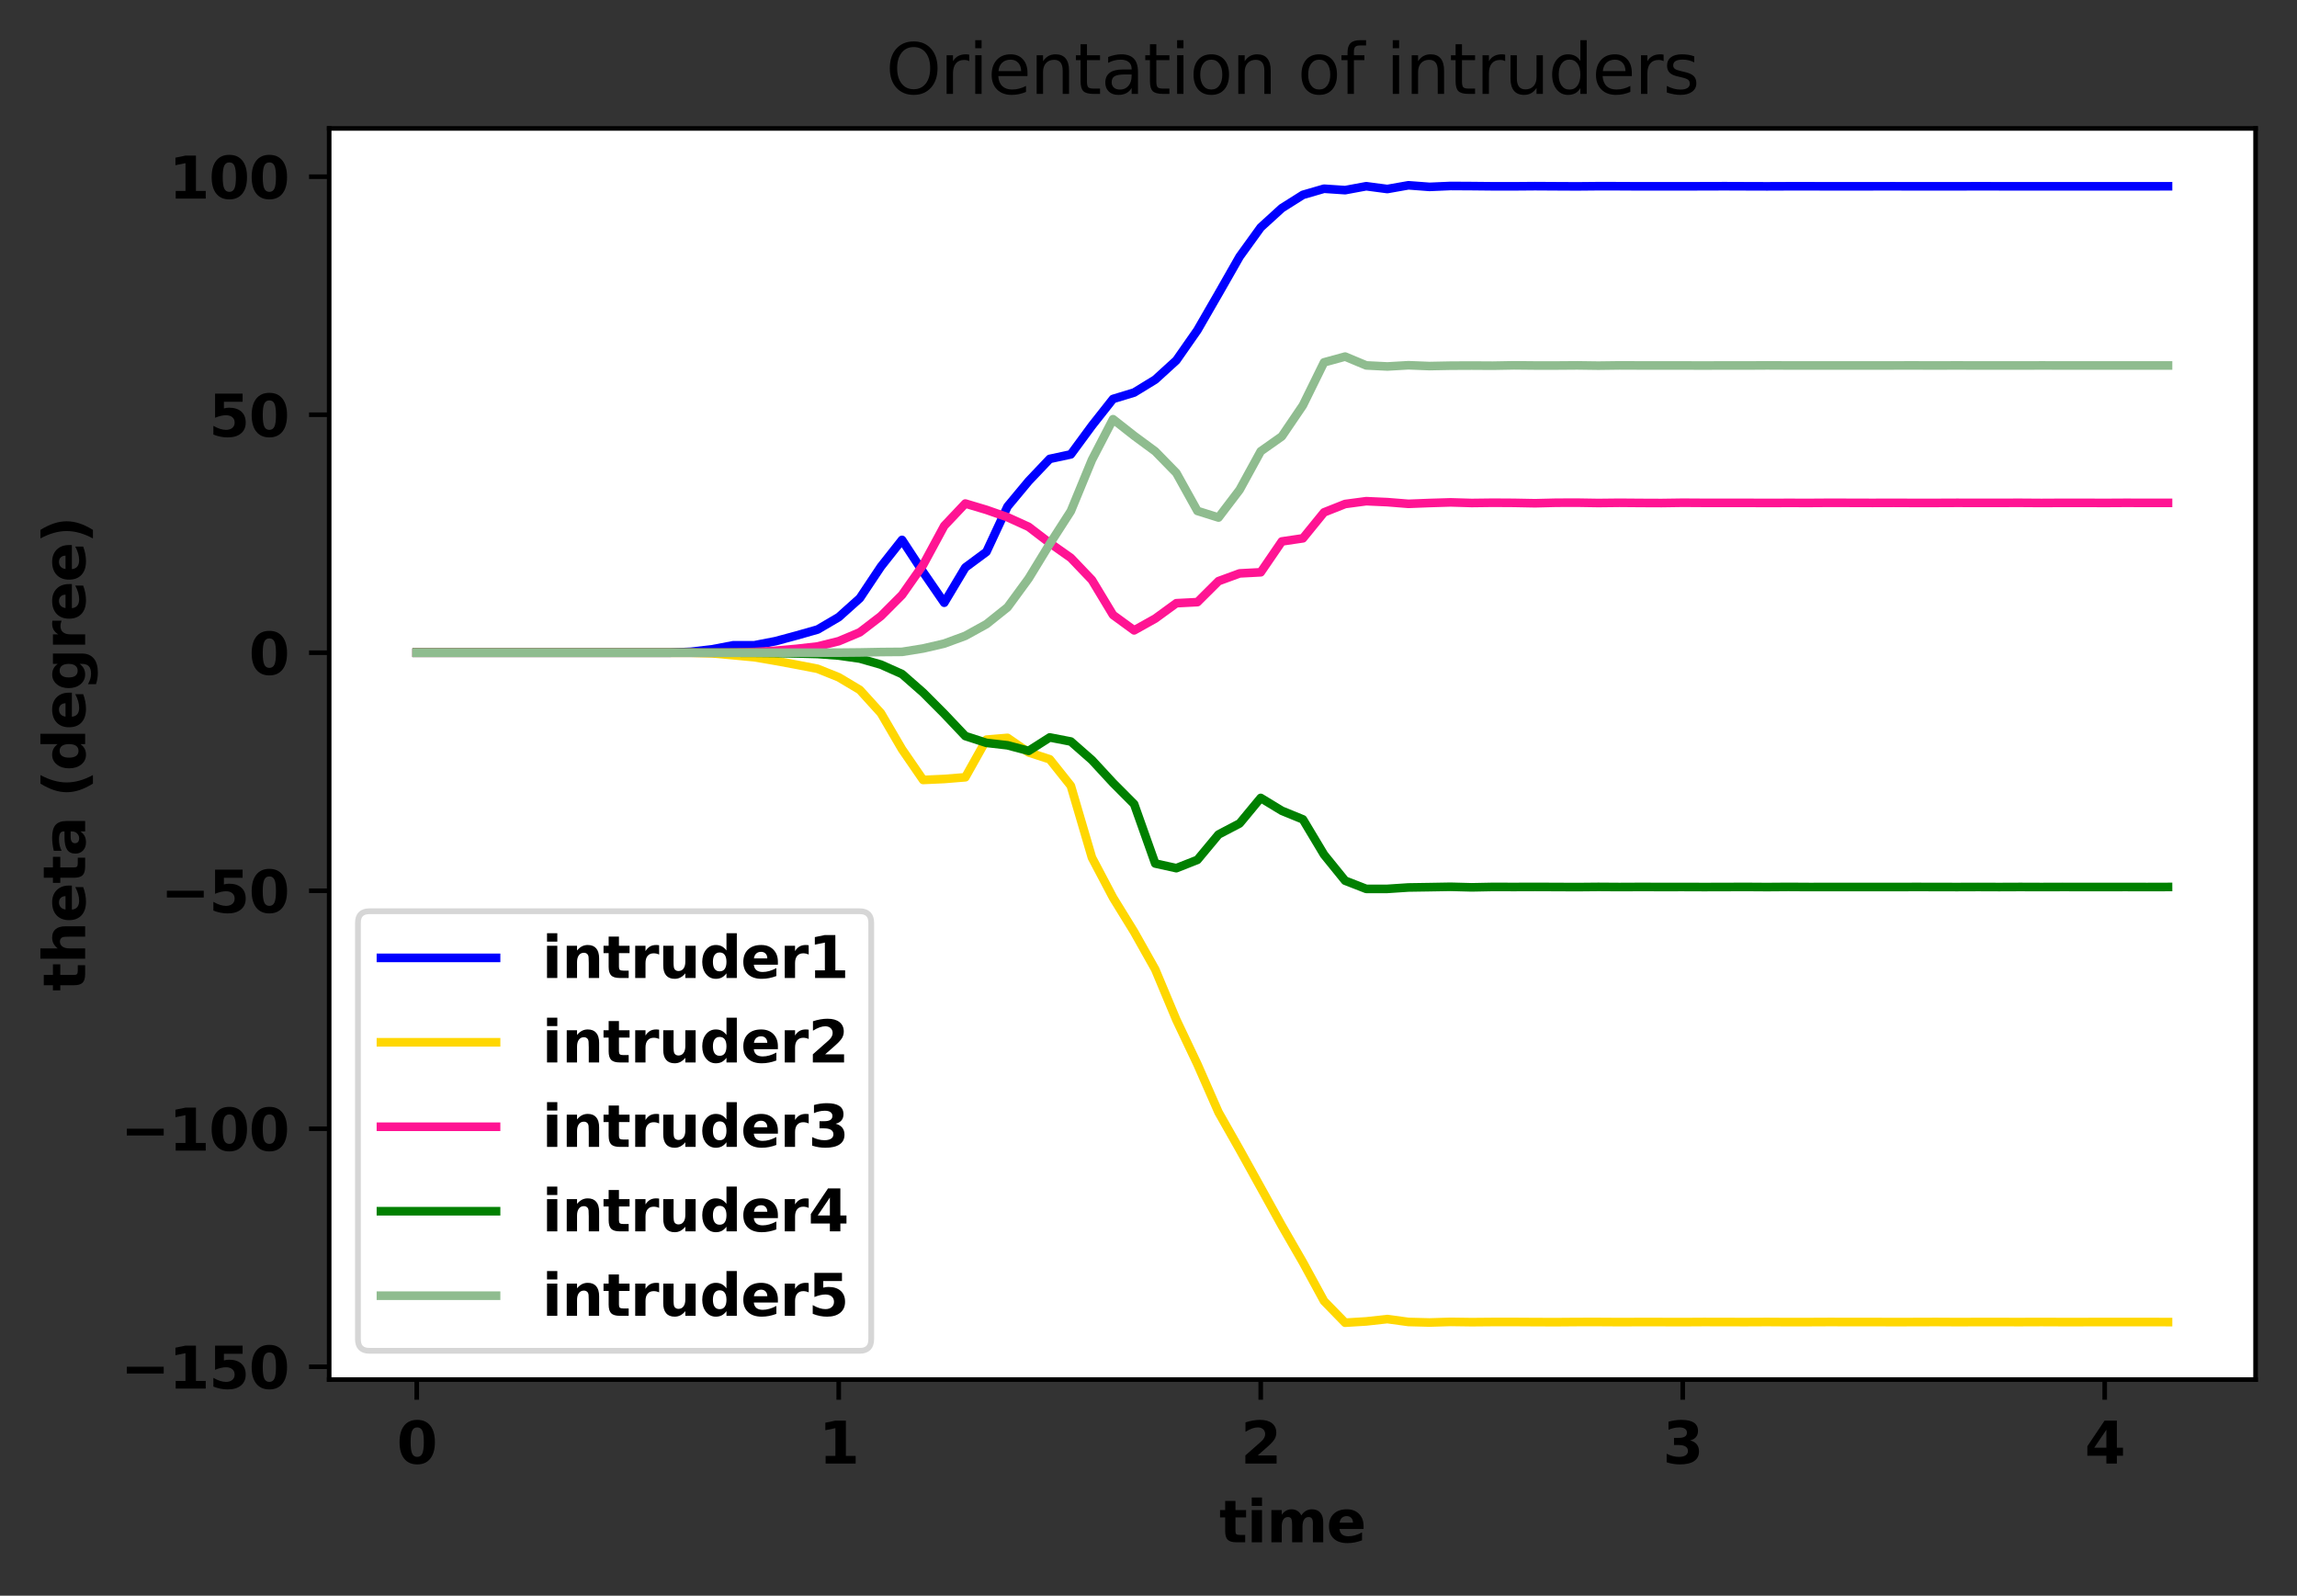 <?xml version="1.0" encoding="utf-8" standalone="no"?>
<!DOCTYPE svg PUBLIC "-//W3C//DTD SVG 1.1//EN"
  "http://www.w3.org/Graphics/SVG/1.1/DTD/svg11.dtd">
<svg height="277.314pt" version="1.1" viewBox="0 0 399.209 277.314" width="399.209pt" xmlns="http://www.w3.org/2000/svg" xmlns:xlink="http://www.w3.org/1999/xlink">
 <rect x="0" y="0" width="399.209" height="277.314" fill="#333333" stroke="none"/>
 <defs>
  <style type="text/css">*{stroke-linecap:butt;stroke-linejoin:round;}</style>
 </defs>
 <g id="figure_1">
  <g id="patch_1">
   <path d="M 0 277.314 
L 399.209 277.314 
L 399.209 0 
L 0 0 
z
" style="fill:none;"/>
  </g>
  <g id="axes_1">
   <g id="patch_2">
    <path d="M 57.209 239.758 
L 392.009 239.758 
L 392.009 22.318 
L 57.209 22.318 
z
" style="fill:#ffffff;"/>
   </g>
   <g id="matplotlib.axis_1">
    <g id="xtick_1">
     <g id="line2d_1">
      <defs>
       <path d="M 0 0 
L 0 3.5 
" id="mc89f68b827" style="stroke:#000000;stroke-width:0.8;"/>
      </defs>
      <g>
       <use style="stroke:#000000;stroke-width:0.8;" x="72.428" xlink:href="#mc89f68b827" y="239.758"/>
      </g>
     </g>
     <g id="text_1">
      <!-- 0 -->
      <g transform="translate(68.949 254.357)scale(0.1 -0.1)">
       <defs>
        <path d="M 2944 2338 
Q 2944 3213 2780 3570 
Q 2616 3928 2228 3928 
Q 1841 3928 1675 3570 
Q 1509 3213 1509 2338 
Q 1509 1453 1675 1090 
Q 1841 728 2228 728 
Q 2613 728 2778 1090 
Q 2944 1453 2944 2338 
z
M 4147 2328 
Q 4147 1169 3647 539 
Q 3147 -91 2228 -91 
Q 1306 -91 806 539 
Q 306 1169 306 2328 
Q 306 3491 806 4120 
Q 1306 4750 2228 4750 
Q 3147 4750 3647 4120 
Q 4147 3491 4147 2328 
z
" id="DejaVuSans-Bold-30" transform="scale(0.016)"/>
       </defs>
       <use xlink:href="#DejaVuSans-Bold-30"/>
      </g>
     </g>
    </g>
    <g id="xtick_2">
     <g id="line2d_2">
      <g>
       <use style="stroke:#000000;stroke-width:0.8;" x="145.768" xlink:href="#mc89f68b827" y="239.758"/>
      </g>
     </g>
     <g id="text_2">
      <!-- 1 -->
      <g transform="translate(142.289 254.357)scale(0.1 -0.1)">
       <defs>
        <path d="M 750 831 
L 1813 831 
L 1813 3847 
L 722 3622 
L 722 4441 
L 1806 4666 
L 2950 4666 
L 2950 831 
L 4013 831 
L 4013 0 
L 750 0 
L 750 831 
z
" id="DejaVuSans-Bold-31" transform="scale(0.016)"/>
       </defs>
       <use xlink:href="#DejaVuSans-Bold-31"/>
      </g>
     </g>
    </g>
    <g id="xtick_3">
     <g id="line2d_3">
      <g>
       <use style="stroke:#000000;stroke-width:0.8;" x="219.109" xlink:href="#mc89f68b827" y="239.758"/>
      </g>
     </g>
     <g id="text_3">
      <!-- 2 -->
      <g transform="translate(215.63 254.357)scale(0.1 -0.1)">
       <defs>
        <path d="M 1844 884 
L 3897 884 
L 3897 0 
L 506 0 
L 506 884 
L 2209 2388 
Q 2438 2594 2547 2791 
Q 2656 2988 2656 3200 
Q 2656 3528 2436 3728 
Q 2216 3928 1850 3928 
Q 1569 3928 1234 3808 
Q 900 3688 519 3450 
L 519 4475 
Q 925 4609 1322 4679 
Q 1719 4750 2100 4750 
Q 2938 4750 3402 4381 
Q 3866 4013 3866 3353 
Q 3866 2972 3669 2642 
Q 3472 2313 2841 1759 
L 1844 884 
z
" id="DejaVuSans-Bold-32" transform="scale(0.016)"/>
       </defs>
       <use xlink:href="#DejaVuSans-Bold-32"/>
      </g>
     </g>
    </g>
    <g id="xtick_4">
     <g id="line2d_4">
      <g>
       <use style="stroke:#000000;stroke-width:0.8;" x="292.449" xlink:href="#mc89f68b827" y="239.758"/>
      </g>
     </g>
     <g id="text_4">
      <!-- 3 -->
      <g transform="translate(288.971 254.357)scale(0.1 -0.1)">
       <defs>
        <path d="M 2981 2516 
Q 3453 2394 3698 2092 
Q 3944 1791 3944 1325 
Q 3944 631 3412 270 
Q 2881 -91 1863 -91 
Q 1503 -91 1142 -33 
Q 781 25 428 141 
L 428 1069 
Q 766 900 1098 814 
Q 1431 728 1753 728 
Q 2231 728 2486 893 
Q 2741 1059 2741 1369 
Q 2741 1688 2480 1852 
Q 2219 2016 1709 2016 
L 1228 2016 
L 1228 2791 
L 1734 2791 
Q 2188 2791 2409 2933 
Q 2631 3075 2631 3366 
Q 2631 3634 2415 3781 
Q 2200 3928 1806 3928 
Q 1516 3928 1219 3862 
Q 922 3797 628 3669 
L 628 4550 
Q 984 4650 1334 4700 
Q 1684 4750 2022 4750 
Q 2931 4750 3382 4451 
Q 3834 4153 3834 3553 
Q 3834 3144 3618 2883 
Q 3403 2622 2981 2516 
z
" id="DejaVuSans-Bold-33" transform="scale(0.016)"/>
       </defs>
       <use xlink:href="#DejaVuSans-Bold-33"/>
      </g>
     </g>
    </g>
    <g id="xtick_5">
     <g id="line2d_5">
      <g>
       <use style="stroke:#000000;stroke-width:0.8;" x="365.79" xlink:href="#mc89f68b827" y="239.758"/>
      </g>
     </g>
     <g id="text_5">
      <!-- 4 -->
      <g transform="translate(362.311 254.357)scale(0.1 -0.1)">
       <defs>
        <path d="M 2356 3675 
L 1038 1722 
L 2356 1722 
L 2356 3675 
z
M 2156 4666 
L 3494 4666 
L 3494 1722 
L 4159 1722 
L 4159 850 
L 3494 850 
L 3494 0 
L 2356 0 
L 2356 850 
L 288 850 
L 288 1881 
L 2156 4666 
z
" id="DejaVuSans-Bold-34" transform="scale(0.016)"/>
       </defs>
       <use xlink:href="#DejaVuSans-Bold-34"/>
      </g>
     </g>
    </g>
    <g id="text_6">
     <!-- time -->
     <g transform="translate(211.904 268.035)scale(0.1 -0.1)">
      <defs>
       <path d="M 1759 4494 
L 1759 3500 
L 2913 3500 
L 2913 2700 
L 1759 2700 
L 1759 1216 
Q 1759 972 1856 886 
Q 1953 800 2241 800 
L 2816 800 
L 2816 0 
L 1856 0 
Q 1194 0 917 276 
Q 641 553 641 1216 
L 641 2700 
L 84 2700 
L 84 3500 
L 641 3500 
L 641 4494 
L 1759 4494 
z
" id="DejaVuSans-Bold-74" transform="scale(0.016)"/>
       <path d="M 538 3500 
L 1656 3500 
L 1656 0 
L 538 0 
L 538 3500 
z
M 538 4863 
L 1656 4863 
L 1656 3950 
L 538 3950 
L 538 4863 
z
" id="DejaVuSans-Bold-69" transform="scale(0.016)"/>
       <path d="M 3781 2919 
Q 3994 3244 4286 3414 
Q 4578 3584 4928 3584 
Q 5531 3584 5847 3212 
Q 6163 2841 6163 2131 
L 6163 0 
L 5038 0 
L 5038 1825 
Q 5041 1866 5042 1909 
Q 5044 1953 5044 2034 
Q 5044 2406 4934 2573 
Q 4825 2741 4581 2741 
Q 4263 2741 4089 2478 
Q 3916 2216 3909 1719 
L 3909 0 
L 2784 0 
L 2784 1825 
Q 2784 2406 2684 2573 
Q 2584 2741 2328 2741 
Q 2006 2741 1831 2477 
Q 1656 2213 1656 1722 
L 1656 0 
L 531 0 
L 531 3500 
L 1656 3500 
L 1656 2988 
Q 1863 3284 2130 3434 
Q 2397 3584 2719 3584 
Q 3081 3584 3359 3409 
Q 3638 3234 3781 2919 
z
" id="DejaVuSans-Bold-6d" transform="scale(0.016)"/>
       <path d="M 4031 1759 
L 4031 1441 
L 1416 1441 
Q 1456 1047 1700 850 
Q 1944 653 2381 653 
Q 2734 653 3104 758 
Q 3475 863 3866 1075 
L 3866 213 
Q 3469 63 3072 -14 
Q 2675 -91 2278 -91 
Q 1328 -91 801 392 
Q 275 875 275 1747 
Q 275 2603 792 3093 
Q 1309 3584 2216 3584 
Q 3041 3584 3536 3087 
Q 4031 2591 4031 1759 
z
M 2881 2131 
Q 2881 2450 2695 2645 
Q 2509 2841 2209 2841 
Q 1884 2841 1681 2658 
Q 1478 2475 1428 2131 
L 2881 2131 
z
" id="DejaVuSans-Bold-65" transform="scale(0.016)"/>
      </defs>
      <use xlink:href="#DejaVuSans-Bold-74"/>
      <use x="47.803" xlink:href="#DejaVuSans-Bold-69"/>
      <use x="82.08" xlink:href="#DejaVuSans-Bold-6d"/>
      <use x="186.279" xlink:href="#DejaVuSans-Bold-65"/>
     </g>
    </g>
   </g>
   <g id="matplotlib.axis_2">
    <g id="ytick_1">
     <g id="line2d_6">
      <defs>
       <path d="M 0 0 
L -3.5 0 
" id="m0fe3bb79d9" style="stroke:#000000;stroke-width:0.8;"/>
      </defs>
      <g>
       <use style="stroke:#000000;stroke-width:0.8;" x="57.209" xlink:href="#m0fe3bb79d9" y="237.526"/>
      </g>
     </g>
     <g id="text_7">
      <!-- −150 -->
      <g transform="translate(20.956 241.325)scale(0.1 -0.1)">
       <defs>
        <path d="M 678 2375 
L 4684 2375 
L 4684 1638 
L 678 1638 
L 678 2375 
z
" id="DejaVuSans-Bold-2212" transform="scale(0.016)"/>
        <path d="M 678 4666 
L 3669 4666 
L 3669 3781 
L 1638 3781 
L 1638 3059 
Q 1775 3097 1914 3117 
Q 2053 3138 2203 3138 
Q 3056 3138 3531 2711 
Q 4006 2284 4006 1522 
Q 4006 766 3489 337 
Q 2972 -91 2053 -91 
Q 1656 -91 1267 -14 
Q 878 63 494 219 
L 494 1166 
Q 875 947 1217 837 
Q 1559 728 1863 728 
Q 2300 728 2551 942 
Q 2803 1156 2803 1522 
Q 2803 1891 2551 2103 
Q 2300 2316 1863 2316 
Q 1603 2316 1309 2248 
Q 1016 2181 678 2041 
L 678 4666 
z
" id="DejaVuSans-Bold-35" transform="scale(0.016)"/>
       </defs>
       <use xlink:href="#DejaVuSans-Bold-2212"/>
       <use x="83.789" xlink:href="#DejaVuSans-Bold-31"/>
       <use x="153.369" xlink:href="#DejaVuSans-Bold-35"/>
       <use x="222.949" xlink:href="#DejaVuSans-Bold-30"/>
      </g>
     </g>
    </g>
    <g id="ytick_2">
     <g id="line2d_7">
      <g>
       <use style="stroke:#000000;stroke-width:0.8;" x="57.209" xlink:href="#m0fe3bb79d9" y="196.163"/>
      </g>
     </g>
     <g id="text_8">
      <!-- −100 -->
      <g transform="translate(20.956 199.962)scale(0.1 -0.1)">
       <use xlink:href="#DejaVuSans-Bold-2212"/>
       <use x="83.789" xlink:href="#DejaVuSans-Bold-31"/>
       <use x="153.369" xlink:href="#DejaVuSans-Bold-30"/>
       <use x="222.949" xlink:href="#DejaVuSans-Bold-30"/>
      </g>
     </g>
    </g>
    <g id="ytick_3">
     <g id="line2d_8">
      <g>
       <use style="stroke:#000000;stroke-width:0.8;" x="57.209" xlink:href="#m0fe3bb79d9" y="154.799"/>
      </g>
     </g>
     <g id="text_9">
      <!-- −50 -->
      <g transform="translate(27.914 158.599)scale(0.1 -0.1)">
       <use xlink:href="#DejaVuSans-Bold-2212"/>
       <use x="83.789" xlink:href="#DejaVuSans-Bold-35"/>
       <use x="153.369" xlink:href="#DejaVuSans-Bold-30"/>
      </g>
     </g>
    </g>
    <g id="ytick_4">
     <g id="line2d_9">
      <g>
       <use style="stroke:#000000;stroke-width:0.8;" x="57.209" xlink:href="#m0fe3bb79d9" y="113.436"/>
      </g>
     </g>
     <g id="text_10">
      <!-- 0 -->
      <g transform="translate(43.252 117.235)scale(0.1 -0.1)">
       <use xlink:href="#DejaVuSans-Bold-30"/>
      </g>
     </g>
    </g>
    <g id="ytick_5">
     <g id="line2d_10">
      <g>
       <use style="stroke:#000000;stroke-width:0.8;" x="57.209" xlink:href="#m0fe3bb79d9" y="72.073"/>
      </g>
     </g>
     <g id="text_11">
      <!-- 50 -->
      <g transform="translate(36.294 75.872)scale(0.1 -0.1)">
       <use xlink:href="#DejaVuSans-Bold-35"/>
       <use x="69.58" xlink:href="#DejaVuSans-Bold-30"/>
      </g>
     </g>
    </g>
    <g id="ytick_6">
     <g id="line2d_11">
      <g>
       <use style="stroke:#000000;stroke-width:0.8;" x="57.209" xlink:href="#m0fe3bb79d9" y="30.709"/>
      </g>
     </g>
     <g id="text_12">
      <!-- 100 -->
      <g transform="translate(29.336 34.509)scale(0.1 -0.1)">
       <use xlink:href="#DejaVuSans-Bold-31"/>
       <use x="69.58" xlink:href="#DejaVuSans-Bold-30"/>
       <use x="139.16" xlink:href="#DejaVuSans-Bold-30"/>
      </g>
     </g>
    </g>
    <g id="text_13">
     <!-- theta (degree) -->
     <g transform="translate(14.798 172.251)rotate(-90)scale(0.1 -0.1)">
      <defs>
       <path d="M 4056 2131 
L 4056 0 
L 2931 0 
L 2931 347 
L 2931 1625 
Q 2931 2084 2911 2256 
Q 2891 2428 2841 2509 
Q 2775 2619 2662 2680 
Q 2550 2741 2406 2741 
Q 2056 2741 1856 2470 
Q 1656 2200 1656 1722 
L 1656 0 
L 538 0 
L 538 4863 
L 1656 4863 
L 1656 2988 
Q 1909 3294 2193 3439 
Q 2478 3584 2822 3584 
Q 3428 3584 3742 3212 
Q 4056 2841 4056 2131 
z
" id="DejaVuSans-Bold-68" transform="scale(0.016)"/>
       <path d="M 2106 1575 
Q 1756 1575 1579 1456 
Q 1403 1338 1403 1106 
Q 1403 894 1545 773 
Q 1688 653 1941 653 
Q 2256 653 2472 879 
Q 2688 1106 2688 1447 
L 2688 1575 
L 2106 1575 
z
M 3816 1997 
L 3816 0 
L 2688 0 
L 2688 519 
Q 2463 200 2181 54 
Q 1900 -91 1497 -91 
Q 953 -91 614 226 
Q 275 544 275 1050 
Q 275 1666 698 1953 
Q 1122 2241 2028 2241 
L 2688 2241 
L 2688 2328 
Q 2688 2594 2478 2717 
Q 2269 2841 1825 2841 
Q 1466 2841 1156 2769 
Q 847 2697 581 2553 
L 581 3406 
Q 941 3494 1303 3539 
Q 1666 3584 2028 3584 
Q 2975 3584 3395 3211 
Q 3816 2838 3816 1997 
z
" id="DejaVuSans-Bold-61" transform="scale(0.016)"/>
       <path id="DejaVuSans-Bold-20" transform="scale(0.016)"/>
       <path d="M 2413 -844 
L 1484 -844 
Q 1006 -72 778 623 
Q 550 1319 550 2003 
Q 550 2688 779 3389 
Q 1009 4091 1484 4856 
L 2413 4856 
Q 2013 4116 1813 3408 
Q 1613 2700 1613 2009 
Q 1613 1319 1811 609 
Q 2009 -100 2413 -844 
z
" id="DejaVuSans-Bold-28" transform="scale(0.016)"/>
       <path d="M 2919 2988 
L 2919 4863 
L 4044 4863 
L 4044 0 
L 2919 0 
L 2919 506 
Q 2688 197 2409 53 
Q 2131 -91 1766 -91 
Q 1119 -91 703 423 
Q 288 938 288 1747 
Q 288 2556 703 3070 
Q 1119 3584 1766 3584 
Q 2128 3584 2408 3439 
Q 2688 3294 2919 2988 
z
M 2181 722 
Q 2541 722 2730 984 
Q 2919 1247 2919 1747 
Q 2919 2247 2730 2509 
Q 2541 2772 2181 2772 
Q 1825 2772 1636 2509 
Q 1447 2247 1447 1747 
Q 1447 1247 1636 984 
Q 1825 722 2181 722 
z
" id="DejaVuSans-Bold-64" transform="scale(0.016)"/>
       <path d="M 2919 594 
Q 2688 288 2409 144 
Q 2131 0 1766 0 
Q 1125 0 706 504 
Q 288 1009 288 1791 
Q 288 2575 706 3076 
Q 1125 3578 1766 3578 
Q 2131 3578 2409 3434 
Q 2688 3291 2919 2981 
L 2919 3500 
L 4044 3500 
L 4044 353 
Q 4044 -491 3511 -936 
Q 2978 -1381 1966 -1381 
Q 1638 -1381 1331 -1331 
Q 1025 -1281 716 -1178 
L 716 -306 
Q 1009 -475 1290 -558 
Q 1572 -641 1856 -641 
Q 2406 -641 2662 -400 
Q 2919 -159 2919 353 
L 2919 594 
z
M 2181 2772 
Q 1834 2772 1640 2515 
Q 1447 2259 1447 1791 
Q 1447 1309 1634 1061 
Q 1822 813 2181 813 
Q 2531 813 2725 1069 
Q 2919 1325 2919 1791 
Q 2919 2259 2725 2515 
Q 2531 2772 2181 2772 
z
" id="DejaVuSans-Bold-67" transform="scale(0.016)"/>
       <path d="M 3138 2547 
Q 2991 2616 2845 2648 
Q 2700 2681 2553 2681 
Q 2122 2681 1889 2404 
Q 1656 2128 1656 1613 
L 1656 0 
L 538 0 
L 538 3500 
L 1656 3500 
L 1656 2925 
Q 1872 3269 2151 3426 
Q 2431 3584 2822 3584 
Q 2878 3584 2943 3579 
Q 3009 3575 3134 3559 
L 3138 2547 
z
" id="DejaVuSans-Bold-72" transform="scale(0.016)"/>
       <path d="M 513 -844 
Q 913 -100 1113 609 
Q 1313 1319 1313 2009 
Q 1313 2700 1113 3408 
Q 913 4116 513 4856 
L 1441 4856 
Q 1916 4091 2145 3389 
Q 2375 2688 2375 2003 
Q 2375 1319 2147 623 
Q 1919 -72 1441 -844 
L 513 -844 
z
" id="DejaVuSans-Bold-29" transform="scale(0.016)"/>
      </defs>
      <use xlink:href="#DejaVuSans-Bold-74"/>
      <use x="47.803" xlink:href="#DejaVuSans-Bold-68"/>
      <use x="118.994" xlink:href="#DejaVuSans-Bold-65"/>
      <use x="186.816" xlink:href="#DejaVuSans-Bold-74"/>
      <use x="234.619" xlink:href="#DejaVuSans-Bold-61"/>
      <use x="302.1" xlink:href="#DejaVuSans-Bold-20"/>
      <use x="336.914" xlink:href="#DejaVuSans-Bold-28"/>
      <use x="382.617" xlink:href="#DejaVuSans-Bold-64"/>
      <use x="454.199" xlink:href="#DejaVuSans-Bold-65"/>
      <use x="522.021" xlink:href="#DejaVuSans-Bold-67"/>
      <use x="593.604" xlink:href="#DejaVuSans-Bold-72"/>
      <use x="642.92" xlink:href="#DejaVuSans-Bold-65"/>
      <use x="710.742" xlink:href="#DejaVuSans-Bold-65"/>
      <use x="778.564" xlink:href="#DejaVuSans-Bold-29"/>
     </g>
    </g>
   </g>
   <g id="line2d_12">
    <path clip-path="url(#p1be979c81f)" d="M 72.428 113.436 
L 76.095 113.436 
L 79.762 113.436 
L 83.429 113.436 
L 87.096 113.436 
L 90.763 113.436 
L 94.43 113.436 
L 98.097 113.436 
L 101.764 113.436 
L 105.431 113.436 
L 109.098 113.436 
L 112.765 113.436 
L 116.432 113.436 
L 120.099 113.27 
L 123.766 112.844 
L 127.433 112.144 
L 131.1 112.144 
L 134.767 111.433 
L 138.434 110.448 
L 142.101 109.405 
L 145.768 107.253 
L 149.435 103.966 
L 153.102 98.471 
L 156.769 93.832 
L 160.436 99.424 
L 164.103 104.749 
L 167.77 98.626 
L 171.437 95.909 
L 175.104 88.028 
L 178.771 83.62 
L 182.439 79.754 
L 186.106 78.967 
L 189.773 73.981 
L 193.44 69.335 
L 197.107 68.221 
L 200.774 65.974 
L 204.441 62.631 
L 208.108 57.38 
L 211.775 51.029 
L 215.442 44.597 
L 219.109 39.518 
L 222.776 36.176 
L 226.443 33.862 
L 230.11 32.798 
L 233.777 33.045 
L 237.444 32.365 
L 241.111 32.85 
L 244.778 32.202 
L 248.445 32.478 
L 252.112 32.32 
L 255.779 32.341 
L 259.446 32.378 
L 263.113 32.38 
L 266.78 32.351 
L 270.447 32.373 
L 274.114 32.391 
L 277.781 32.357 
L 281.448 32.363 
L 285.115 32.383 
L 288.782 32.379 
L 292.449 32.382 
L 296.116 32.37 
L 299.784 32.36 
L 303.451 32.374 
L 307.118 32.385 
L 310.785 32.371 
L 314.452 32.371 
L 318.119 32.377 
L 321.786 32.374 
L 325.453 32.374 
L 329.12 32.372 
L 332.787 32.377 
L 336.454 32.379 
L 340.121 32.377 
L 343.788 32.37 
L 347.455 32.374 
L 351.122 32.379 
L 354.789 32.376 
L 358.456 32.376 
L 362.123 32.375 
L 365.79 32.375 
L 369.457 32.376 
L 373.124 32.376 
L 376.791 32.373 
" style="fill:none;stroke:#0000ff;stroke-linecap:square;stroke-width:1.5;"/>
   </g>
   <g id="line2d_13">
    <path clip-path="url(#p1be979c81f)" d="M 72.428 113.436 
L 76.095 113.436 
L 79.762 113.436 
L 83.429 113.436 
L 87.096 113.436 
L 90.763 113.436 
L 94.43 113.436 
L 98.097 113.436 
L 101.764 113.436 
L 105.431 113.436 
L 109.098 113.436 
L 112.765 113.436 
L 116.432 113.436 
L 120.099 113.436 
L 123.766 113.543 
L 127.433 113.875 
L 131.1 114.218 
L 134.767 114.846 
L 138.434 115.522 
L 142.101 116.234 
L 145.768 117.708 
L 149.435 119.899 
L 153.102 123.941 
L 156.769 130.218 
L 160.436 135.547 
L 164.103 135.38 
L 167.77 135.083 
L 171.437 128.543 
L 175.104 128.235 
L 178.771 130.767 
L 182.439 131.956 
L 186.106 136.557 
L 189.773 149.036 
L 193.44 155.995 
L 197.107 161.948 
L 200.774 168.471 
L 204.441 177.233 
L 208.108 184.959 
L 211.775 193.305 
L 215.442 199.774 
L 219.109 206.389 
L 222.776 213.018 
L 226.443 219.375 
L 230.11 226.108 
L 233.777 229.874 
L 237.444 229.649 
L 241.111 229.243 
L 244.778 229.744 
L 248.445 229.841 
L 252.112 229.731 
L 255.779 229.781 
L 259.446 229.75 
L 263.113 229.747 
L 266.78 229.769 
L 270.447 229.781 
L 274.114 229.753 
L 277.781 229.75 
L 281.448 229.771 
L 285.115 229.759 
L 288.782 229.762 
L 292.449 229.773 
L 296.116 229.751 
L 299.784 229.76 
L 303.451 229.766 
L 307.118 229.749 
L 310.785 229.773 
L 314.452 229.766 
L 318.119 229.75 
L 321.786 229.761 
L 325.453 229.759 
L 329.12 229.767 
L 332.787 229.762 
L 336.454 229.75 
L 340.121 229.77 
L 343.788 229.759 
L 347.455 229.76 
L 351.122 229.766 
L 354.789 229.752 
L 358.456 229.767 
L 362.123 229.764 
L 365.79 229.758 
L 369.457 229.761 
L 373.124 229.76 
L 376.791 229.765 
" style="fill:none;stroke:#ffd700;stroke-linecap:square;stroke-width:1.5;"/>
   </g>
   <g id="line2d_14">
    <path clip-path="url(#p1be979c81f)" d="M 72.428 113.436 
L 76.095 113.436 
L 79.762 113.436 
L 83.429 113.436 
L 87.096 113.436 
L 90.763 113.436 
L 94.43 113.436 
L 98.097 113.436 
L 101.764 113.436 
L 105.431 113.436 
L 109.098 113.436 
L 112.765 113.436 
L 116.432 113.436 
L 120.099 113.436 
L 123.766 113.436 
L 127.433 113.389 
L 131.1 113.306 
L 134.767 113.092 
L 138.434 112.761 
L 142.101 112.346 
L 145.768 111.433 
L 149.435 109.89 
L 153.102 107.074 
L 156.769 103.396 
L 160.436 98.177 
L 164.103 91.39 
L 167.77 87.509 
L 171.437 88.606 
L 175.104 89.89 
L 178.771 91.561 
L 182.439 94.368 
L 186.106 96.956 
L 189.773 100.794 
L 193.44 106.874 
L 197.107 109.553 
L 200.774 107.504 
L 204.441 104.832 
L 208.108 104.643 
L 211.775 100.995 
L 215.442 99.651 
L 219.109 99.458 
L 222.776 94.097 
L 226.443 93.554 
L 230.11 89.044 
L 233.777 87.59 
L 237.444 87.102 
L 241.111 87.268 
L 244.778 87.56 
L 248.445 87.418 
L 252.112 87.308 
L 255.779 87.415 
L 259.446 87.37 
L 263.113 87.392 
L 266.78 87.462 
L 270.447 87.371 
L 274.114 87.36 
L 277.781 87.418 
L 281.448 87.379 
L 285.115 87.408 
L 288.782 87.423 
L 292.449 87.371 
L 296.116 87.393 
L 299.784 87.392 
L 303.451 87.394 
L 307.118 87.409 
L 310.785 87.397 
L 314.452 87.405 
L 318.119 87.381 
L 321.786 87.391 
L 325.453 87.401 
L 329.12 87.39 
L 332.787 87.405 
L 336.454 87.403 
L 340.121 87.388 
L 343.788 87.396 
L 347.455 87.394 
L 351.122 87.386 
L 354.789 87.411 
L 358.456 87.392 
L 362.123 87.392 
L 365.79 87.406 
L 369.457 87.386 
L 373.124 87.397 
L 376.791 87.399 
" style="fill:none;stroke:#ff1493;stroke-linecap:square;stroke-width:1.5;"/>
   </g>
   <g id="line2d_15">
    <path clip-path="url(#p1be979c81f)" d="M 72.428 113.436 
L 76.095 113.436 
L 79.762 113.436 
L 83.429 113.436 
L 87.096 113.436 
L 90.763 113.436 
L 94.43 113.436 
L 98.097 113.436 
L 101.764 113.436 
L 105.431 113.436 
L 109.098 113.436 
L 112.765 113.436 
L 116.432 113.436 
L 120.099 113.436 
L 123.766 113.436 
L 127.433 113.436 
L 131.1 113.448 
L 134.767 113.483 
L 138.434 113.566 
L 142.101 113.661 
L 145.768 113.934 
L 149.435 114.455 
L 153.102 115.505 
L 156.769 117.145 
L 160.436 120.367 
L 164.103 124.047 
L 167.77 127.919 
L 171.437 129.103 
L 175.104 129.525 
L 178.771 130.498 
L 182.439 128.159 
L 186.106 128.868 
L 189.773 132.088 
L 193.44 136.057 
L 197.107 139.741 
L 200.774 150.068 
L 204.441 150.879 
L 208.108 149.435 
L 211.775 145.027 
L 215.442 143.106 
L 219.109 138.673 
L 222.776 140.904 
L 226.443 142.403 
L 230.11 148.527 
L 233.777 153.053 
L 237.444 154.481 
L 241.111 154.479 
L 244.778 154.235 
L 248.445 154.179 
L 252.112 154.116 
L 255.779 154.212 
L 259.446 154.14 
L 263.113 154.15 
L 266.78 154.138 
L 270.447 154.152 
L 274.114 154.168 
L 277.781 154.135 
L 281.448 154.159 
L 285.115 154.143 
L 288.782 154.152 
L 292.449 154.148 
L 296.116 154.161 
L 299.784 154.152 
L 303.451 154.14 
L 307.118 154.164 
L 310.785 154.137 
L 314.452 154.158 
L 318.119 154.156 
L 321.786 154.154 
L 325.453 154.153 
L 329.12 154.155 
L 332.787 154.146 
L 336.454 154.15 
L 340.121 154.16 
L 343.788 154.147 
L 347.455 154.16 
L 351.122 154.146 
L 354.789 154.159 
L 358.456 154.147 
L 362.123 154.152 
L 365.79 154.154 
L 369.457 154.148 
L 373.124 154.158 
L 376.791 154.147 
" style="fill:none;stroke:#008000;stroke-linecap:square;stroke-width:1.5;"/>
   </g>
   <g id="line2d_16">
    <path clip-path="url(#p1be979c81f)" d="M 72.428 113.436 
L 76.095 113.436 
L 79.762 113.436 
L 83.429 113.436 
L 87.096 113.436 
L 90.763 113.436 
L 94.43 113.436 
L 98.097 113.436 
L 101.764 113.436 
L 105.431 113.436 
L 109.098 113.436 
L 112.765 113.436 
L 116.432 113.436 
L 120.099 113.436 
L 123.766 113.436 
L 127.433 113.436 
L 131.1 113.436 
L 134.767 113.436 
L 138.434 113.436 
L 142.101 113.436 
L 145.768 113.424 
L 149.435 113.389 
L 153.102 113.318 
L 156.769 113.288 
L 160.436 112.7 
L 164.103 111.85 
L 167.77 110.5 
L 171.437 108.475 
L 175.104 105.545 
L 178.771 100.539 
L 182.439 94.534 
L 186.106 88.833 
L 189.773 79.922 
L 193.44 72.852 
L 197.107 75.737 
L 200.774 78.442 
L 204.441 82.199 
L 208.108 88.796 
L 211.775 89.944 
L 215.442 85.122 
L 219.109 78.429 
L 222.776 75.84 
L 226.443 70.44 
L 230.11 62.976 
L 233.777 61.972 
L 237.444 63.504 
L 241.111 63.689 
L 244.778 63.477 
L 248.445 63.62 
L 252.112 63.55 
L 255.779 63.533 
L 259.446 63.555 
L 263.113 63.49 
L 266.78 63.525 
L 270.447 63.526 
L 274.114 63.499 
L 277.781 63.548 
L 281.448 63.501 
L 285.115 63.515 
L 288.782 63.512 
L 292.449 63.516 
L 296.116 63.529 
L 299.784 63.513 
L 303.451 63.521 
L 307.118 63.5 
L 310.785 63.516 
L 314.452 63.516 
L 318.119 63.517 
L 321.786 63.513 
L 325.453 63.519 
L 329.12 63.512 
L 332.787 63.509 
L 336.454 63.517 
L 340.121 63.508 
L 343.788 63.518 
L 347.455 63.514 
L 351.122 63.517 
L 354.789 63.51 
L 358.456 63.515 
L 362.123 63.513 
L 365.79 63.516 
L 369.457 63.515 
L 373.124 63.513 
L 376.791 63.517 
" style="fill:none;stroke:#8fbc8f;stroke-linecap:square;stroke-width:1.5;"/>
   </g>
   <g id="patch_3">
    <path d="M 57.209 239.758 
L 57.209 22.318 
" style="fill:none;stroke:#000000;stroke-linecap:square;stroke-linejoin:miter;stroke-width:0.8;"/>
   </g>
   <g id="patch_4">
    <path d="M 392.009 239.758 
L 392.009 22.318 
" style="fill:none;stroke:#000000;stroke-linecap:square;stroke-linejoin:miter;stroke-width:0.8;"/>
   </g>
   <g id="patch_5">
    <path d="M 57.209 239.758 
L 392.009 239.758 
" style="fill:none;stroke:#000000;stroke-linecap:square;stroke-linejoin:miter;stroke-width:0.8;"/>
   </g>
   <g id="patch_6">
    <path d="M 57.209 22.318 
L 392.009 22.318 
" style="fill:none;stroke:#000000;stroke-linecap:square;stroke-linejoin:miter;stroke-width:0.8;"/>
   </g>
   <g id="text_14">
    <!-- Orientation of intruders -->
    <g transform="translate(153.956 16.318)scale(0.12 -0.12)">
     <defs>
      <path d="M 2522 4238 
Q 1834 4238 1429 3725 
Q 1025 3213 1025 2328 
Q 1025 1447 1429 934 
Q 1834 422 2522 422 
Q 3209 422 3611 934 
Q 4013 1447 4013 2328 
Q 4013 3213 3611 3725 
Q 3209 4238 2522 4238 
z
M 2522 4750 
Q 3503 4750 4090 4092 
Q 4678 3434 4678 2328 
Q 4678 1225 4090 567 
Q 3503 -91 2522 -91 
Q 1538 -91 948 565 
Q 359 1222 359 2328 
Q 359 3434 948 4092 
Q 1538 4750 2522 4750 
z
" id="DejaVuSans-4f" transform="scale(0.016)"/>
      <path d="M 2631 2963 
Q 2534 3019 2420 3045 
Q 2306 3072 2169 3072 
Q 1681 3072 1420 2755 
Q 1159 2438 1159 1844 
L 1159 0 
L 581 0 
L 581 3500 
L 1159 3500 
L 1159 2956 
Q 1341 3275 1631 3429 
Q 1922 3584 2338 3584 
Q 2397 3584 2469 3576 
Q 2541 3569 2628 3553 
L 2631 2963 
z
" id="DejaVuSans-72" transform="scale(0.016)"/>
      <path d="M 603 3500 
L 1178 3500 
L 1178 0 
L 603 0 
L 603 3500 
z
M 603 4863 
L 1178 4863 
L 1178 4134 
L 603 4134 
L 603 4863 
z
" id="DejaVuSans-69" transform="scale(0.016)"/>
      <path d="M 3597 1894 
L 3597 1613 
L 953 1613 
Q 991 1019 1311 708 
Q 1631 397 2203 397 
Q 2534 397 2845 478 
Q 3156 559 3463 722 
L 3463 178 
Q 3153 47 2828 -22 
Q 2503 -91 2169 -91 
Q 1331 -91 842 396 
Q 353 884 353 1716 
Q 353 2575 817 3079 
Q 1281 3584 2069 3584 
Q 2775 3584 3186 3129 
Q 3597 2675 3597 1894 
z
M 3022 2063 
Q 3016 2534 2758 2815 
Q 2500 3097 2075 3097 
Q 1594 3097 1305 2825 
Q 1016 2553 972 2059 
L 3022 2063 
z
" id="DejaVuSans-65" transform="scale(0.016)"/>
      <path d="M 3513 2113 
L 3513 0 
L 2938 0 
L 2938 2094 
Q 2938 2591 2744 2837 
Q 2550 3084 2163 3084 
Q 1697 3084 1428 2787 
Q 1159 2491 1159 1978 
L 1159 0 
L 581 0 
L 581 3500 
L 1159 3500 
L 1159 2956 
Q 1366 3272 1645 3428 
Q 1925 3584 2291 3584 
Q 2894 3584 3203 3211 
Q 3513 2838 3513 2113 
z
" id="DejaVuSans-6e" transform="scale(0.016)"/>
      <path d="M 1172 4494 
L 1172 3500 
L 2356 3500 
L 2356 3053 
L 1172 3053 
L 1172 1153 
Q 1172 725 1289 603 
Q 1406 481 1766 481 
L 2356 481 
L 2356 0 
L 1766 0 
Q 1100 0 847 248 
Q 594 497 594 1153 
L 594 3053 
L 172 3053 
L 172 3500 
L 594 3500 
L 594 4494 
L 1172 4494 
z
" id="DejaVuSans-74" transform="scale(0.016)"/>
      <path d="M 2194 1759 
Q 1497 1759 1228 1600 
Q 959 1441 959 1056 
Q 959 750 1161 570 
Q 1363 391 1709 391 
Q 2188 391 2477 730 
Q 2766 1069 2766 1631 
L 2766 1759 
L 2194 1759 
z
M 3341 1997 
L 3341 0 
L 2766 0 
L 2766 531 
Q 2569 213 2275 61 
Q 1981 -91 1556 -91 
Q 1019 -91 701 211 
Q 384 513 384 1019 
Q 384 1609 779 1909 
Q 1175 2209 1959 2209 
L 2766 2209 
L 2766 2266 
Q 2766 2663 2505 2880 
Q 2244 3097 1772 3097 
Q 1472 3097 1187 3025 
Q 903 2953 641 2809 
L 641 3341 
Q 956 3463 1253 3523 
Q 1550 3584 1831 3584 
Q 2591 3584 2966 3190 
Q 3341 2797 3341 1997 
z
" id="DejaVuSans-61" transform="scale(0.016)"/>
      <path d="M 1959 3097 
Q 1497 3097 1228 2736 
Q 959 2375 959 1747 
Q 959 1119 1226 758 
Q 1494 397 1959 397 
Q 2419 397 2687 759 
Q 2956 1122 2956 1747 
Q 2956 2369 2687 2733 
Q 2419 3097 1959 3097 
z
M 1959 3584 
Q 2709 3584 3137 3096 
Q 3566 2609 3566 1747 
Q 3566 888 3137 398 
Q 2709 -91 1959 -91 
Q 1206 -91 779 398 
Q 353 888 353 1747 
Q 353 2609 779 3096 
Q 1206 3584 1959 3584 
z
" id="DejaVuSans-6f" transform="scale(0.016)"/>
      <path id="DejaVuSans-20" transform="scale(0.016)"/>
      <path d="M 2375 4863 
L 2375 4384 
L 1825 4384 
Q 1516 4384 1395 4259 
Q 1275 4134 1275 3809 
L 1275 3500 
L 2222 3500 
L 2222 3053 
L 1275 3053 
L 1275 0 
L 697 0 
L 697 3053 
L 147 3053 
L 147 3500 
L 697 3500 
L 697 3744 
Q 697 4328 969 4595 
Q 1241 4863 1831 4863 
L 2375 4863 
z
" id="DejaVuSans-66" transform="scale(0.016)"/>
      <path d="M 544 1381 
L 544 3500 
L 1119 3500 
L 1119 1403 
Q 1119 906 1312 657 
Q 1506 409 1894 409 
Q 2359 409 2629 706 
Q 2900 1003 2900 1516 
L 2900 3500 
L 3475 3500 
L 3475 0 
L 2900 0 
L 2900 538 
Q 2691 219 2414 64 
Q 2138 -91 1772 -91 
Q 1169 -91 856 284 
Q 544 659 544 1381 
z
M 1991 3584 
L 1991 3584 
z
" id="DejaVuSans-75" transform="scale(0.016)"/>
      <path d="M 2906 2969 
L 2906 4863 
L 3481 4863 
L 3481 0 
L 2906 0 
L 2906 525 
Q 2725 213 2448 61 
Q 2172 -91 1784 -91 
Q 1150 -91 751 415 
Q 353 922 353 1747 
Q 353 2572 751 3078 
Q 1150 3584 1784 3584 
Q 2172 3584 2448 3432 
Q 2725 3281 2906 2969 
z
M 947 1747 
Q 947 1113 1208 752 
Q 1469 391 1925 391 
Q 2381 391 2643 752 
Q 2906 1113 2906 1747 
Q 2906 2381 2643 2742 
Q 2381 3103 1925 3103 
Q 1469 3103 1208 2742 
Q 947 2381 947 1747 
z
" id="DejaVuSans-64" transform="scale(0.016)"/>
      <path d="M 2834 3397 
L 2834 2853 
Q 2591 2978 2328 3040 
Q 2066 3103 1784 3103 
Q 1356 3103 1142 2972 
Q 928 2841 928 2578 
Q 928 2378 1081 2264 
Q 1234 2150 1697 2047 
L 1894 2003 
Q 2506 1872 2764 1633 
Q 3022 1394 3022 966 
Q 3022 478 2636 193 
Q 2250 -91 1575 -91 
Q 1294 -91 989 -36 
Q 684 19 347 128 
L 347 722 
Q 666 556 975 473 
Q 1284 391 1588 391 
Q 1994 391 2212 530 
Q 2431 669 2431 922 
Q 2431 1156 2273 1281 
Q 2116 1406 1581 1522 
L 1381 1569 
Q 847 1681 609 1914 
Q 372 2147 372 2553 
Q 372 3047 722 3315 
Q 1072 3584 1716 3584 
Q 2034 3584 2315 3537 
Q 2597 3491 2834 3397 
z
" id="DejaVuSans-73" transform="scale(0.016)"/>
     </defs>
     <use xlink:href="#DejaVuSans-4f"/>
     <use x="78.711" xlink:href="#DejaVuSans-72"/>
     <use x="119.824" xlink:href="#DejaVuSans-69"/>
     <use x="147.607" xlink:href="#DejaVuSans-65"/>
     <use x="209.131" xlink:href="#DejaVuSans-6e"/>
     <use x="272.51" xlink:href="#DejaVuSans-74"/>
     <use x="311.719" xlink:href="#DejaVuSans-61"/>
     <use x="372.998" xlink:href="#DejaVuSans-74"/>
     <use x="412.207" xlink:href="#DejaVuSans-69"/>
     <use x="439.99" xlink:href="#DejaVuSans-6f"/>
     <use x="501.172" xlink:href="#DejaVuSans-6e"/>
     <use x="564.551" xlink:href="#DejaVuSans-20"/>
     <use x="596.338" xlink:href="#DejaVuSans-6f"/>
     <use x="657.52" xlink:href="#DejaVuSans-66"/>
     <use x="692.725" xlink:href="#DejaVuSans-20"/>
     <use x="724.512" xlink:href="#DejaVuSans-69"/>
     <use x="752.295" xlink:href="#DejaVuSans-6e"/>
     <use x="815.674" xlink:href="#DejaVuSans-74"/>
     <use x="854.883" xlink:href="#DejaVuSans-72"/>
     <use x="895.996" xlink:href="#DejaVuSans-75"/>
     <use x="959.375" xlink:href="#DejaVuSans-64"/>
     <use x="1022.852" xlink:href="#DejaVuSans-65"/>
     <use x="1084.375" xlink:href="#DejaVuSans-72"/>
     <use x="1125.488" xlink:href="#DejaVuSans-73"/>
    </g>
   </g>
   <g id="legend_1">
    <g id="patch_7">
     <path d="M 64.209 234.758 
L 149.416 234.758 
Q 151.416 234.758 151.416 232.758 
L 151.416 160.368 
Q 151.416 158.368 149.416 158.368 
L 64.209 158.368 
Q 62.209 158.368 62.209 160.368 
L 62.209 232.758 
Q 62.209 234.758 64.209 234.758 
z
" style="fill:#ffffff;opacity:0.8;stroke:#cccccc;stroke-linejoin:miter;"/>
    </g>
    <g id="line2d_17">
     <path d="M 66.209 166.466 
L 86.209 166.466 
" style="fill:none;stroke:#0000ff;stroke-linecap:square;stroke-width:1.5;"/>
    </g>
    <g id="line2d_18"/>
    <g id="text_15">
     <!-- intruder1 -->
     <g transform="translate(94.209 169.966)scale(0.1 -0.1)">
      <defs>
       <path d="M 4056 2131 
L 4056 0 
L 2931 0 
L 2931 347 
L 2931 1631 
Q 2931 2084 2911 2256 
Q 2891 2428 2841 2509 
Q 2775 2619 2662 2680 
Q 2550 2741 2406 2741 
Q 2056 2741 1856 2470 
Q 1656 2200 1656 1722 
L 1656 0 
L 538 0 
L 538 3500 
L 1656 3500 
L 1656 2988 
Q 1909 3294 2193 3439 
Q 2478 3584 2822 3584 
Q 3428 3584 3742 3212 
Q 4056 2841 4056 2131 
z
" id="DejaVuSans-Bold-6e" transform="scale(0.016)"/>
       <path d="M 500 1363 
L 500 3500 
L 1625 3500 
L 1625 3150 
Q 1625 2866 1622 2436 
Q 1619 2006 1619 1863 
Q 1619 1441 1641 1255 
Q 1663 1069 1716 984 
Q 1784 875 1895 815 
Q 2006 756 2150 756 
Q 2500 756 2700 1025 
Q 2900 1294 2900 1772 
L 2900 3500 
L 4019 3500 
L 4019 0 
L 2900 0 
L 2900 506 
Q 2647 200 2364 54 
Q 2081 -91 1741 -91 
Q 1134 -91 817 281 
Q 500 653 500 1363 
z
" id="DejaVuSans-Bold-75" transform="scale(0.016)"/>
      </defs>
      <use xlink:href="#DejaVuSans-Bold-69"/>
      <use x="34.277" xlink:href="#DejaVuSans-Bold-6e"/>
      <use x="105.469" xlink:href="#DejaVuSans-Bold-74"/>
      <use x="153.271" xlink:href="#DejaVuSans-Bold-72"/>
      <use x="202.588" xlink:href="#DejaVuSans-Bold-75"/>
      <use x="273.779" xlink:href="#DejaVuSans-Bold-64"/>
      <use x="345.361" xlink:href="#DejaVuSans-Bold-65"/>
      <use x="413.184" xlink:href="#DejaVuSans-Bold-72"/>
      <use x="462.5" xlink:href="#DejaVuSans-Bold-31"/>
     </g>
    </g>
    <g id="line2d_19">
     <path d="M 66.209 181.144 
L 86.209 181.144 
" style="fill:none;stroke:#ffd700;stroke-linecap:square;stroke-width:1.5;"/>
    </g>
    <g id="line2d_20"/>
    <g id="text_16">
     <!-- intruder2 -->
     <g transform="translate(94.209 184.644)scale(0.1 -0.1)">
      <use xlink:href="#DejaVuSans-Bold-69"/>
      <use x="34.277" xlink:href="#DejaVuSans-Bold-6e"/>
      <use x="105.469" xlink:href="#DejaVuSans-Bold-74"/>
      <use x="153.271" xlink:href="#DejaVuSans-Bold-72"/>
      <use x="202.588" xlink:href="#DejaVuSans-Bold-75"/>
      <use x="273.779" xlink:href="#DejaVuSans-Bold-64"/>
      <use x="345.361" xlink:href="#DejaVuSans-Bold-65"/>
      <use x="413.184" xlink:href="#DejaVuSans-Bold-72"/>
      <use x="462.5" xlink:href="#DejaVuSans-Bold-32"/>
     </g>
    </g>
    <g id="line2d_21">
     <path d="M 66.209 195.822 
L 86.209 195.822 
" style="fill:none;stroke:#ff1493;stroke-linecap:square;stroke-width:1.5;"/>
    </g>
    <g id="line2d_22"/>
    <g id="text_17">
     <!-- intruder3 -->
     <g transform="translate(94.209 199.322)scale(0.1 -0.1)">
      <use xlink:href="#DejaVuSans-Bold-69"/>
      <use x="34.277" xlink:href="#DejaVuSans-Bold-6e"/>
      <use x="105.469" xlink:href="#DejaVuSans-Bold-74"/>
      <use x="153.271" xlink:href="#DejaVuSans-Bold-72"/>
      <use x="202.588" xlink:href="#DejaVuSans-Bold-75"/>
      <use x="273.779" xlink:href="#DejaVuSans-Bold-64"/>
      <use x="345.361" xlink:href="#DejaVuSans-Bold-65"/>
      <use x="413.184" xlink:href="#DejaVuSans-Bold-72"/>
      <use x="462.5" xlink:href="#DejaVuSans-Bold-33"/>
     </g>
    </g>
    <g id="line2d_23">
     <path d="M 66.209 210.5 
L 86.209 210.5 
" style="fill:none;stroke:#008000;stroke-linecap:square;stroke-width:1.5;"/>
    </g>
    <g id="line2d_24"/>
    <g id="text_18">
     <!-- intruder4 -->
     <g transform="translate(94.209 214)scale(0.1 -0.1)">
      <use xlink:href="#DejaVuSans-Bold-69"/>
      <use x="34.277" xlink:href="#DejaVuSans-Bold-6e"/>
      <use x="105.469" xlink:href="#DejaVuSans-Bold-74"/>
      <use x="153.271" xlink:href="#DejaVuSans-Bold-72"/>
      <use x="202.588" xlink:href="#DejaVuSans-Bold-75"/>
      <use x="273.779" xlink:href="#DejaVuSans-Bold-64"/>
      <use x="345.361" xlink:href="#DejaVuSans-Bold-65"/>
      <use x="413.184" xlink:href="#DejaVuSans-Bold-72"/>
      <use x="462.5" xlink:href="#DejaVuSans-Bold-34"/>
     </g>
    </g>
    <g id="line2d_25">
     <path d="M 66.209 225.178 
L 86.209 225.178 
" style="fill:none;stroke:#8fbc8f;stroke-linecap:square;stroke-width:1.5;"/>
    </g>
    <g id="line2d_26"/>
    <g id="text_19">
     <!-- intruder5 -->
     <g transform="translate(94.209 228.678)scale(0.1 -0.1)">
      <use xlink:href="#DejaVuSans-Bold-69"/>
      <use x="34.277" xlink:href="#DejaVuSans-Bold-6e"/>
      <use x="105.469" xlink:href="#DejaVuSans-Bold-74"/>
      <use x="153.271" xlink:href="#DejaVuSans-Bold-72"/>
      <use x="202.588" xlink:href="#DejaVuSans-Bold-75"/>
      <use x="273.779" xlink:href="#DejaVuSans-Bold-64"/>
      <use x="345.361" xlink:href="#DejaVuSans-Bold-65"/>
      <use x="413.184" xlink:href="#DejaVuSans-Bold-72"/>
      <use x="462.5" xlink:href="#DejaVuSans-Bold-35"/>
     </g>
    </g>
   </g>
  </g>
 </g>
 <defs>
  <clipPath id="p1be979c81f">
   <rect height="217.44" width="334.8" x="57.209" y="22.318"/>
  </clipPath>
 </defs>
</svg>
